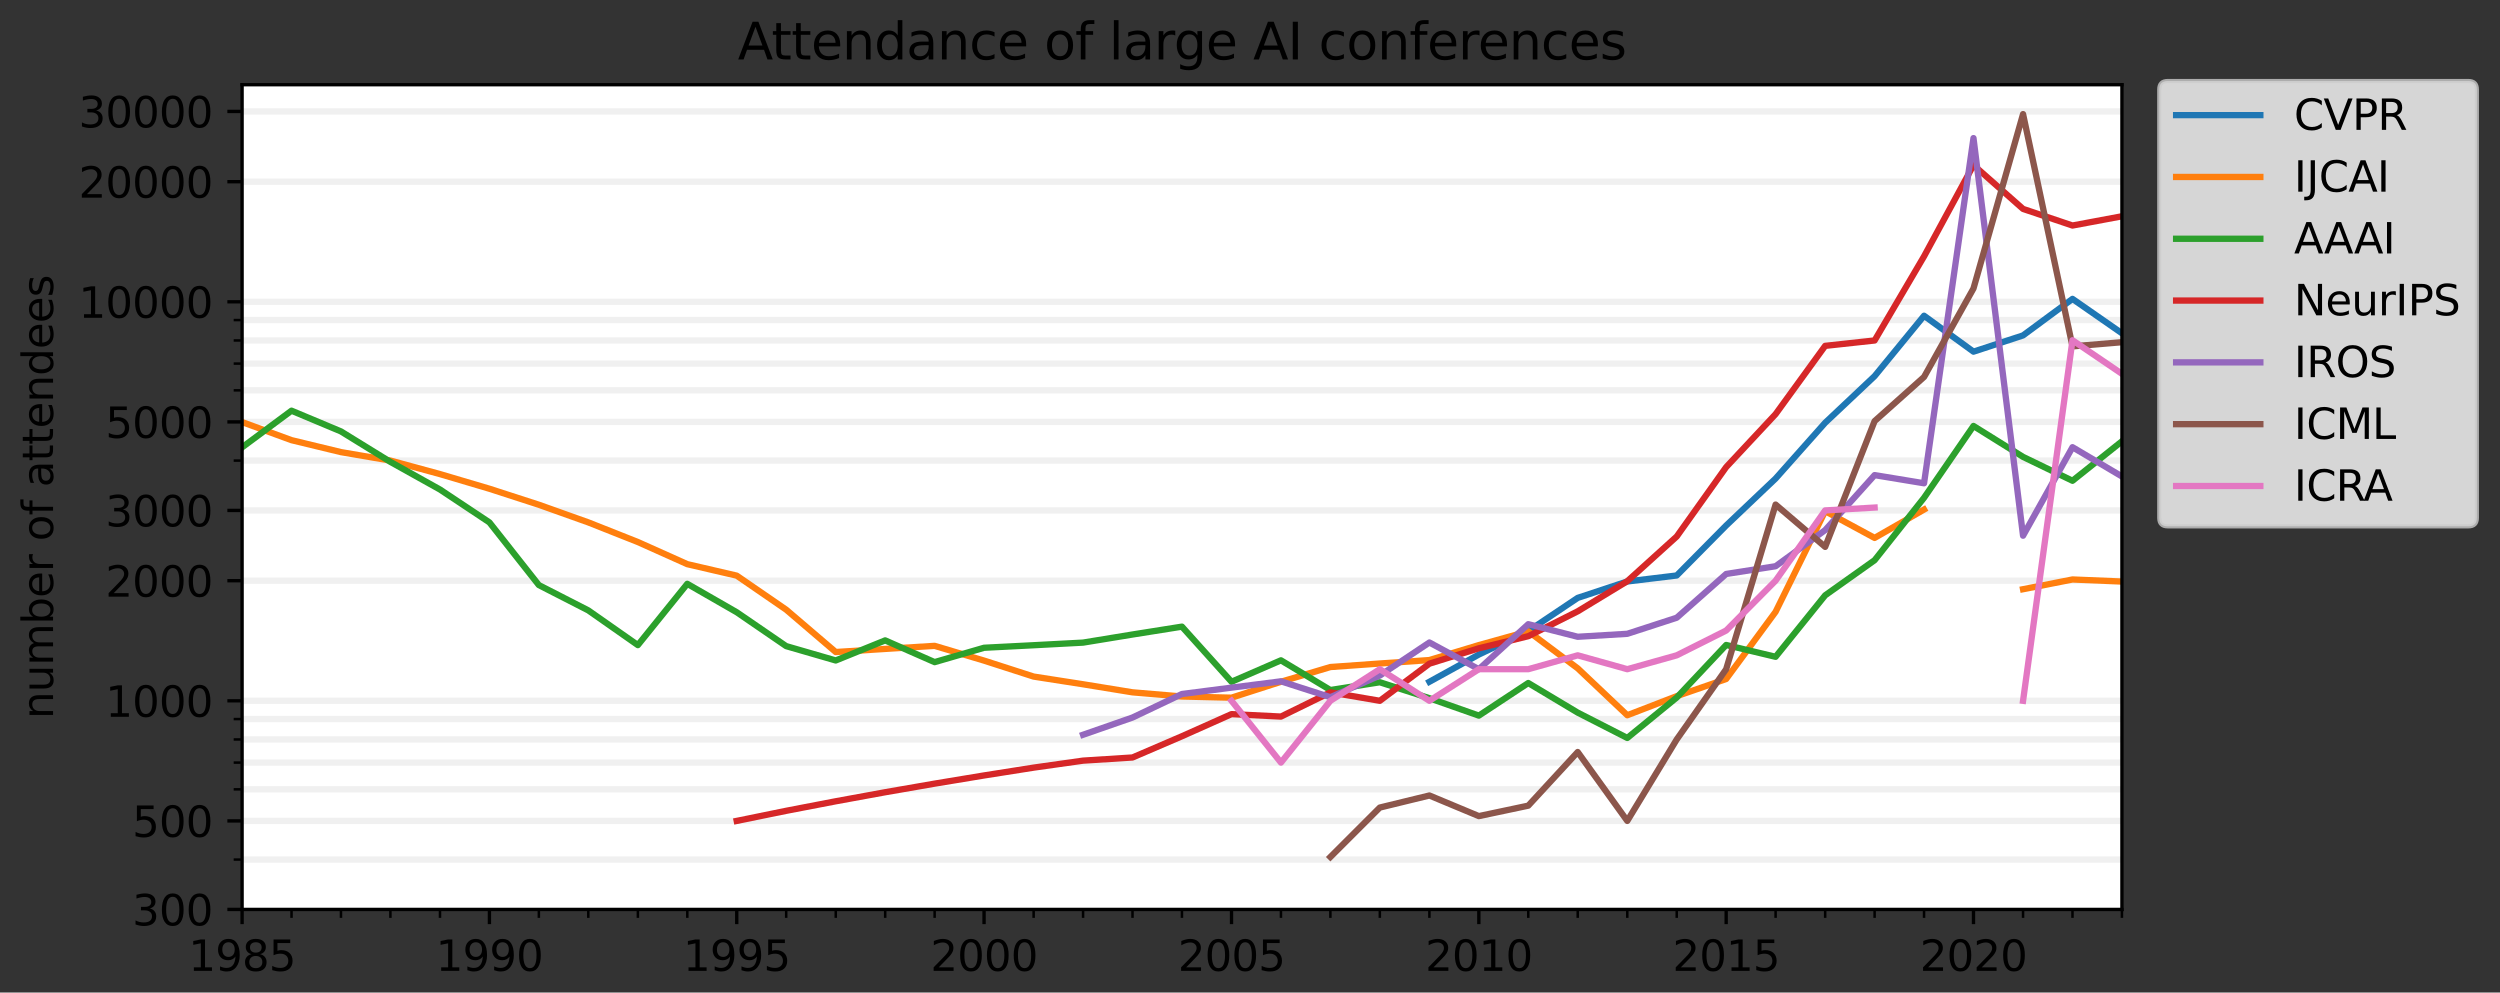 <?xml version="1.0" encoding="UTF-8" standalone="no"?>
<svg
   width="593.671pt"
   height="235.699pt"
   viewBox="0 0 593.671 235.699"
   version="1.1"
   id="svg938"
   sodipodi:docname="AI-conference-attendance.svg"
   inkscape:version="1.1.2 (0a00cf5339, 2022-02-04)"
   xmlns:inkscape="http://www.inkscape.org/namespaces/inkscape"
   xmlns:sodipodi="http://sodipodi.sourceforge.net/DTD/sodipodi-0.dtd"
   xmlns:xlink="http://www.w3.org/1999/xlink"
   xmlns="http://www.w3.org/2000/svg"
   xmlns:svg="http://www.w3.org/2000/svg"
   xmlns:rdf="http://www.w3.org/1999/02/22-rdf-syntax-ns#"
   xmlns:cc="http://creativecommons.org/ns#"
   xmlns:dc="http://purl.org/dc/elements/1.1/">
  <rect x="0" y="0" width="593.671" height="235.699" fill="#333333" stroke="none"/>
  <sodipodi:namedview
     id="namedview940"
     pagecolor="#ffffff"
     bordercolor="#666666"
     borderopacity="1.0"
     inkscape:pageshadow="2"
     inkscape:pageopacity="0.0"
     inkscape:pagecheckerboard="0"
     inkscape:document-units="pt"
     showgrid="false"
     fit-margin-top="5"
     fit-margin-left="5"
     fit-margin-right="5"
     fit-margin-bottom="5"
     inkscape:zoom="1.6276042"
     inkscape:cx="364.9536"
     inkscape:cy="172.6464"
     inkscape:window-width="2554"
     inkscape:window-height="1365"
     inkscape:window-x="1920"
     inkscape:window-y="32"
     inkscape:window-maximized="1"
     inkscape:current-layer="svg938" />
  <defs
     id="defs6">
    <style
       type="text/css"
       id="style4">*{stroke-linejoin: round; stroke-linecap: butt}</style>
  </defs>
  <g
     id="axes_1"
     transform="translate(-14.509,-14.442)">
    <g
       id="patch_2">
      <path
         d="M 72,230.4 H 518.4 V 34.56 H 72 Z"
         style="fill:#ffffff"
         id="path11" />
    </g>
    <g
       id="matplotlib.axis_1">
      <g
         id="xtick_1">
        <g
           id="line2d_1">
          <defs
             id="defs15">
            <path
               id="me2198b85cd"
               d="M 0,0 V 3.5"
               style="stroke:#000000;stroke-width:0.8" />
          </defs>
          <g
             id="g19">
            <use
               xlink:href="#me2198b85cd"
               x="72"
               y="230.4"
               style="stroke:#000000;stroke-width:0.8"
               id="use17"
               width="100%"
               height="100%" />
          </g>
        </g>
        <g
           id="text_1">
          <!-- 1985 -->
          <g
             transform="matrix(0.1,0,0,-0.1,59.275,244.998)"
             id="g36">
            <defs
               id="defs26">
              <path
                 id="DejaVuSans-31"
                 d="M 794,531 H 1825 V 4091 L 703,3866 v 575 l 1116,225 h 631 V 531 H 3481 V 0 H 794 Z"
                 transform="scale(0.016)" />
              <path
                 id="DejaVuSans-39"
                 d="m 703,97 v 575 q 238,-113 481,-172 244,-59 479,-59 625,0 954,420 330,420 377,1277 -181,-269 -460,-413 -278,-144 -615,-144 -700,0 -1108,423 -408,424 -408,1159 0,718 425,1152 425,435 1131,435 810,0 1236,-621 427,-620 427,-1801 Q 3622,1225 3098,567 2575,-91 1691,-91 1453,-91 1209,-44 966,3 703,97 Z m 1256,1978 q 425,0 673,290 249,291 249,798 0,503 -249,795 -248,292 -673,292 -425,0 -673,-292 -248,-292 -248,-795 0,-507 248,-798 248,-290 673,-290 z"
                 transform="scale(0.016)" />
              <path
                 id="DejaVuSans-38"
                 d="m 2034,2216 q -450,0 -708,-241 -257,-241 -257,-662 0,-422 257,-663 258,-241 708,-241 450,0 709,242 260,243 260,662 0,421 -258,662 -257,241 -711,241 z m -631,268 q -406,100 -633,378 -226,279 -226,679 0,559 398,884 399,325 1092,325 697,0 1094,-325 397,-325 397,-884 0,-400 -227,-679 -226,-278 -629,-378 456,-106 710,-416 255,-309 255,-755 Q 3634,634 3220,271 2806,-91 2034,-91 1263,-91 848,271 434,634 434,1313 q 0,446 256,755 257,310 713,416 z m -231,997 q 0,-362 226,-565 227,-203 636,-203 407,0 636,203 230,203 230,565 0,363 -230,566 -229,203 -636,203 -409,0 -636,-203 -226,-203 -226,-566 z"
                 transform="scale(0.016)" />
              <path
                 id="DejaVuSans-35"
                 d="M 691,4666 H 3169 V 4134 H 1269 V 2991 q 137,47 274,70 138,23 276,23 781,0 1237,-428 457,-428 457,-1159 Q 3513,744 3044,326 2575,-91 1722,-91 1428,-91 1123,-41 819,9 494,109 v 635 q 281,-153 581,-228 300,-75 634,-75 541,0 856,284 316,284 316,772 0,487 -316,771 -315,285 -856,285 -253,0 -505,-56 -251,-56 -513,-175 z"
                 transform="scale(0.016)" />
            </defs>
            <use
               xlink:href="#DejaVuSans-31"
               id="use28"
               x="0"
               y="0"
               width="100%"
               height="100%" />
            <use
               xlink:href="#DejaVuSans-39"
               x="63.623"
               id="use30"
               y="0"
               width="100%"
               height="100%" />
            <use
               xlink:href="#DejaVuSans-38"
               x="127.246"
               id="use32"
               y="0"
               width="100%"
               height="100%" />
            <use
               xlink:href="#DejaVuSans-35"
               x="190.869"
               id="use34"
               y="0"
               width="100%"
               height="100%" />
          </g>
        </g>
      </g>
      <g
         id="xtick_2">
        <g
           id="line2d_2">
          <g
             id="g42">
            <use
               xlink:href="#me2198b85cd"
               x="130.731"
               y="230.4"
               style="stroke:#000000;stroke-width:0.8"
               id="use40"
               width="100%"
               height="100%" />
          </g>
        </g>
        <g
           id="text_2">
          <!-- 1990 -->
          <g
             transform="matrix(0.1,0,0,-0.1,118.006,244.998)"
             id="g56">
            <defs
               id="defs46">
              <path
                 id="DejaVuSans-30"
                 d="m 2034,4250 q -487,0 -733,-480 -245,-479 -245,-1442 0,-959 245,-1439 246,-480 733,-480 491,0 736,480 246,480 246,1439 0,963 -246,1442 -245,480 -736,480 z m 0,500 q 785,0 1199,-621 414,-620 414,-1801 0,-1178 -414,-1799 -414,-620 -1199,-620 -784,0 -1198,620 -414,621 -414,1799 0,1181 414,1801 414,621 1198,621 z"
                 transform="scale(0.016)" />
            </defs>
            <use
               xlink:href="#DejaVuSans-31"
               id="use48"
               x="0"
               y="0"
               width="100%"
               height="100%" />
            <use
               xlink:href="#DejaVuSans-39"
               x="63.623"
               id="use50"
               y="0"
               width="100%"
               height="100%" />
            <use
               xlink:href="#DejaVuSans-39"
               x="127.246"
               id="use52"
               y="0"
               width="100%"
               height="100%" />
            <use
               xlink:href="#DejaVuSans-30"
               x="190.869"
               id="use54"
               y="0"
               width="100%"
               height="100%" />
          </g>
        </g>
      </g>
      <g
         id="xtick_3">
        <g
           id="line2d_3">
          <g
             id="g62">
            <use
               xlink:href="#me2198b85cd"
               x="189.462"
               y="230.4"
               style="stroke:#000000;stroke-width:0.8"
               id="use60"
               width="100%"
               height="100%" />
          </g>
        </g>
        <g
           id="text_3">
          <!-- 1995 -->
          <g
             transform="matrix(0.1,0,0,-0.1,176.737,244.998)"
             id="g73">
            <use
               xlink:href="#DejaVuSans-31"
               id="use65"
               x="0"
               y="0"
               width="100%"
               height="100%" />
            <use
               xlink:href="#DejaVuSans-39"
               x="63.623"
               id="use67"
               y="0"
               width="100%"
               height="100%" />
            <use
               xlink:href="#DejaVuSans-39"
               x="127.246"
               id="use69"
               y="0"
               width="100%"
               height="100%" />
            <use
               xlink:href="#DejaVuSans-35"
               x="190.869"
               id="use71"
               y="0"
               width="100%"
               height="100%" />
          </g>
        </g>
      </g>
      <g
         id="xtick_4">
        <g
           id="line2d_4">
          <g
             id="g79">
            <use
               xlink:href="#me2198b85cd"
               x="248.193"
               y="230.4"
               style="stroke:#000000;stroke-width:0.8"
               id="use77"
               width="100%"
               height="100%" />
          </g>
        </g>
        <g
           id="text_4">
          <!-- 2000 -->
          <g
             transform="matrix(0.1,0,0,-0.1,235.468,244.998)"
             id="g93">
            <defs
               id="defs83">
              <path
                 id="DejaVuSans-32"
                 d="M 1228,531 H 3431 V 0 H 469 v 531 q 359,372 979,998 621,627 780,809 303,340 423,576 121,236 121,464 0,372 -261,606 -261,235 -680,235 -297,0 -627,-103 -329,-103 -704,-313 v 638 q 381,153 712,231 332,78 607,78 725,0 1156,-363 431,-362 431,-968 0,-288 -108,-546 -107,-257 -392,-607 -78,-91 -497,-524 Q 1991,1309 1228,531 Z"
                 transform="scale(0.016)" />
            </defs>
            <use
               xlink:href="#DejaVuSans-32"
               id="use85"
               x="0"
               y="0"
               width="100%"
               height="100%" />
            <use
               xlink:href="#DejaVuSans-30"
               x="63.623"
               id="use87"
               y="0"
               width="100%"
               height="100%" />
            <use
               xlink:href="#DejaVuSans-30"
               x="127.246"
               id="use89"
               y="0"
               width="100%"
               height="100%" />
            <use
               xlink:href="#DejaVuSans-30"
               x="190.869"
               id="use91"
               y="0"
               width="100%"
               height="100%" />
          </g>
        </g>
      </g>
      <g
         id="xtick_5">
        <g
           id="line2d_5">
          <g
             id="g99">
            <use
               xlink:href="#me2198b85cd"
               x="306.956"
               y="230.4"
               style="stroke:#000000;stroke-width:0.8"
               id="use97"
               width="100%"
               height="100%" />
          </g>
        </g>
        <g
           id="text_5">
          <!-- 2005 -->
          <g
             transform="matrix(0.1,0,0,-0.1,294.231,244.998)"
             id="g110">
            <use
               xlink:href="#DejaVuSans-32"
               id="use102"
               x="0"
               y="0"
               width="100%"
               height="100%" />
            <use
               xlink:href="#DejaVuSans-30"
               x="63.623"
               id="use104"
               y="0"
               width="100%"
               height="100%" />
            <use
               xlink:href="#DejaVuSans-30"
               x="127.246"
               id="use106"
               y="0"
               width="100%"
               height="100%" />
            <use
               xlink:href="#DejaVuSans-35"
               x="190.869"
               id="use108"
               y="0"
               width="100%"
               height="100%" />
          </g>
        </g>
      </g>
      <g
         id="xtick_6">
        <g
           id="line2d_6">
          <g
             id="g116">
            <use
               xlink:href="#me2198b85cd"
               x="365.687"
               y="230.4"
               style="stroke:#000000;stroke-width:0.8"
               id="use114"
               width="100%"
               height="100%" />
          </g>
        </g>
        <g
           id="text_6">
          <!-- 2010 -->
          <g
             transform="matrix(0.1,0,0,-0.1,352.962,244.998)"
             id="g127">
            <use
               xlink:href="#DejaVuSans-32"
               id="use119"
               x="0"
               y="0"
               width="100%"
               height="100%" />
            <use
               xlink:href="#DejaVuSans-30"
               x="63.623"
               id="use121"
               y="0"
               width="100%"
               height="100%" />
            <use
               xlink:href="#DejaVuSans-31"
               x="127.246"
               id="use123"
               y="0"
               width="100%"
               height="100%" />
            <use
               xlink:href="#DejaVuSans-30"
               x="190.869"
               id="use125"
               y="0"
               width="100%"
               height="100%" />
          </g>
        </g>
      </g>
      <g
         id="xtick_7">
        <g
           id="line2d_7">
          <g
             id="g133">
            <use
               xlink:href="#me2198b85cd"
               x="424.418"
               y="230.4"
               style="stroke:#000000;stroke-width:0.8"
               id="use131"
               width="100%"
               height="100%" />
          </g>
        </g>
        <g
           id="text_7">
          <!-- 2015 -->
          <g
             transform="matrix(0.1,0,0,-0.1,411.693,244.998)"
             id="g144">
            <use
               xlink:href="#DejaVuSans-32"
               id="use136"
               x="0"
               y="0"
               width="100%"
               height="100%" />
            <use
               xlink:href="#DejaVuSans-30"
               x="63.623"
               id="use138"
               y="0"
               width="100%"
               height="100%" />
            <use
               xlink:href="#DejaVuSans-31"
               x="127.246"
               id="use140"
               y="0"
               width="100%"
               height="100%" />
            <use
               xlink:href="#DejaVuSans-35"
               x="190.869"
               id="use142"
               y="0"
               width="100%"
               height="100%" />
          </g>
        </g>
      </g>
      <g
         id="xtick_8">
        <g
           id="line2d_8">
          <g
             id="g150">
            <use
               xlink:href="#me2198b85cd"
               x="483.149"
               y="230.4"
               style="stroke:#000000;stroke-width:0.8"
               id="use148"
               width="100%"
               height="100%" />
          </g>
        </g>
        <g
           id="text_8">
          <!-- 2020 -->
          <g
             transform="matrix(0.1,0,0,-0.1,470.424,244.998)"
             id="g161">
            <use
               xlink:href="#DejaVuSans-32"
               id="use153"
               x="0"
               y="0"
               width="100%"
               height="100%" />
            <use
               xlink:href="#DejaVuSans-30"
               x="63.623"
               id="use155"
               y="0"
               width="100%"
               height="100%" />
            <use
               xlink:href="#DejaVuSans-32"
               x="127.246"
               id="use157"
               y="0"
               width="100%"
               height="100%" />
            <use
               xlink:href="#DejaVuSans-30"
               x="190.869"
               id="use159"
               y="0"
               width="100%"
               height="100%" />
          </g>
        </g>
      </g>
      <g
         id="xtick_9">
        <g
           id="line2d_9">
          <defs
             id="defs166">
            <path
               id="m0ec00266f4"
               d="M 0,0 V 2"
               style="stroke:#000000;stroke-width:0.6" />
          </defs>
          <g
             id="g170">
            <use
               xlink:href="#m0ec00266f4"
               x="83.74"
               y="230.4"
               style="stroke:#000000;stroke-width:0.6"
               id="use168"
               width="100%"
               height="100%" />
          </g>
        </g>
      </g>
      <g
         id="xtick_10">
        <g
           id="line2d_10">
          <g
             id="g176">
            <use
               xlink:href="#m0ec00266f4"
               x="95.48"
               y="230.4"
               style="stroke:#000000;stroke-width:0.6"
               id="use174"
               width="100%"
               height="100%" />
          </g>
        </g>
      </g>
      <g
         id="xtick_11">
        <g
           id="line2d_11">
          <g
             id="g182">
            <use
               xlink:href="#m0ec00266f4"
               x="107.219"
               y="230.4"
               style="stroke:#000000;stroke-width:0.6"
               id="use180"
               width="100%"
               height="100%" />
          </g>
        </g>
      </g>
      <g
         id="xtick_12">
        <g
           id="line2d_12">
          <g
             id="g188">
            <use
               xlink:href="#m0ec00266f4"
               x="118.991"
               y="230.4"
               style="stroke:#000000;stroke-width:0.6"
               id="use186"
               width="100%"
               height="100%" />
          </g>
        </g>
      </g>
      <g
         id="xtick_13">
        <g
           id="line2d_13">
          <g
             id="g194">
            <use
               xlink:href="#m0ec00266f4"
               x="142.471"
               y="230.4"
               style="stroke:#000000;stroke-width:0.6"
               id="use192"
               width="100%"
               height="100%" />
          </g>
        </g>
      </g>
      <g
         id="xtick_14">
        <g
           id="line2d_14">
          <g
             id="g200">
            <use
               xlink:href="#m0ec00266f4"
               x="154.21"
               y="230.4"
               style="stroke:#000000;stroke-width:0.6"
               id="use198"
               width="100%"
               height="100%" />
          </g>
        </g>
      </g>
      <g
         id="xtick_15">
        <g
           id="line2d_15">
          <g
             id="g206">
            <use
               xlink:href="#m0ec00266f4"
               x="165.982"
               y="230.4"
               style="stroke:#000000;stroke-width:0.6"
               id="use204"
               width="100%"
               height="100%" />
          </g>
        </g>
      </g>
      <g
         id="xtick_16">
        <g
           id="line2d_16">
          <g
             id="g212">
            <use
               xlink:href="#m0ec00266f4"
               x="177.722"
               y="230.4"
               style="stroke:#000000;stroke-width:0.6"
               id="use210"
               width="100%"
               height="100%" />
          </g>
        </g>
      </g>
      <g
         id="xtick_17">
        <g
           id="line2d_17">
          <g
             id="g218">
            <use
               xlink:href="#m0ec00266f4"
               x="201.202"
               y="230.4"
               style="stroke:#000000;stroke-width:0.6"
               id="use216"
               width="100%"
               height="100%" />
          </g>
        </g>
      </g>
      <g
         id="xtick_18">
        <g
           id="line2d_18">
          <g
             id="g224">
            <use
               xlink:href="#m0ec00266f4"
               x="212.974"
               y="230.4"
               style="stroke:#000000;stroke-width:0.6"
               id="use222"
               width="100%"
               height="100%" />
          </g>
        </g>
      </g>
      <g
         id="xtick_19">
        <g
           id="line2d_19">
          <g
             id="g230">
            <use
               xlink:href="#m0ec00266f4"
               x="224.713"
               y="230.4"
               style="stroke:#000000;stroke-width:0.6"
               id="use228"
               width="100%"
               height="100%" />
          </g>
        </g>
      </g>
      <g
         id="xtick_20">
        <g
           id="line2d_20">
          <g
             id="g236">
            <use
               xlink:href="#m0ec00266f4"
               x="236.453"
               y="230.4"
               style="stroke:#000000;stroke-width:0.6"
               id="use234"
               width="100%"
               height="100%" />
          </g>
        </g>
      </g>
      <g
         id="xtick_21">
        <g
           id="line2d_21">
          <g
             id="g242">
            <use
               xlink:href="#m0ec00266f4"
               x="259.965"
               y="230.4"
               style="stroke:#000000;stroke-width:0.6"
               id="use240"
               width="100%"
               height="100%" />
          </g>
        </g>
      </g>
      <g
         id="xtick_22">
        <g
           id="line2d_22">
          <g
             id="g248">
            <use
               xlink:href="#m0ec00266f4"
               x="271.704"
               y="230.4"
               style="stroke:#000000;stroke-width:0.6"
               id="use246"
               width="100%"
               height="100%" />
          </g>
        </g>
      </g>
      <g
         id="xtick_23">
        <g
           id="line2d_23">
          <g
             id="g254">
            <use
               xlink:href="#m0ec00266f4"
               x="283.444"
               y="230.4"
               style="stroke:#000000;stroke-width:0.6"
               id="use252"
               width="100%"
               height="100%" />
          </g>
        </g>
      </g>
      <g
         id="xtick_24">
        <g
           id="line2d_24">
          <g
             id="g260">
            <use
               xlink:href="#m0ec00266f4"
               x="295.184"
               y="230.4"
               style="stroke:#000000;stroke-width:0.6"
               id="use258"
               width="100%"
               height="100%" />
          </g>
        </g>
      </g>
      <g
         id="xtick_25">
        <g
           id="line2d_25">
          <g
             id="g266">
            <use
               xlink:href="#m0ec00266f4"
               x="318.696"
               y="230.4"
               style="stroke:#000000;stroke-width:0.6"
               id="use264"
               width="100%"
               height="100%" />
          </g>
        </g>
      </g>
      <g
         id="xtick_26">
        <g
           id="line2d_26">
          <g
             id="g272">
            <use
               xlink:href="#m0ec00266f4"
               x="330.435"
               y="230.4"
               style="stroke:#000000;stroke-width:0.6"
               id="use270"
               width="100%"
               height="100%" />
          </g>
        </g>
      </g>
      <g
         id="xtick_27">
        <g
           id="line2d_27">
          <g
             id="g278">
            <use
               xlink:href="#m0ec00266f4"
               x="342.175"
               y="230.4"
               style="stroke:#000000;stroke-width:0.6"
               id="use276"
               width="100%"
               height="100%" />
          </g>
        </g>
      </g>
      <g
         id="xtick_28">
        <g
           id="line2d_28">
          <g
             id="g284">
            <use
               xlink:href="#m0ec00266f4"
               x="353.947"
               y="230.4"
               style="stroke:#000000;stroke-width:0.6"
               id="use282"
               width="100%"
               height="100%" />
          </g>
        </g>
      </g>
      <g
         id="xtick_29">
        <g
           id="line2d_29">
          <g
             id="g290">
            <use
               xlink:href="#m0ec00266f4"
               x="377.427"
               y="230.4"
               style="stroke:#000000;stroke-width:0.6"
               id="use288"
               width="100%"
               height="100%" />
          </g>
        </g>
      </g>
      <g
         id="xtick_30">
        <g
           id="line2d_30">
          <g
             id="g296">
            <use
               xlink:href="#m0ec00266f4"
               x="389.166"
               y="230.4"
               style="stroke:#000000;stroke-width:0.6"
               id="use294"
               width="100%"
               height="100%" />
          </g>
        </g>
      </g>
      <g
         id="xtick_31">
        <g
           id="line2d_31">
          <g
             id="g302">
            <use
               xlink:href="#m0ec00266f4"
               x="400.938"
               y="230.4"
               style="stroke:#000000;stroke-width:0.6"
               id="use300"
               width="100%"
               height="100%" />
          </g>
        </g>
      </g>
      <g
         id="xtick_32">
        <g
           id="line2d_32">
          <g
             id="g308">
            <use
               xlink:href="#m0ec00266f4"
               x="412.678"
               y="230.4"
               style="stroke:#000000;stroke-width:0.6"
               id="use306"
               width="100%"
               height="100%" />
          </g>
        </g>
      </g>
      <g
         id="xtick_33">
        <g
           id="line2d_33">
          <g
             id="g314">
            <use
               xlink:href="#m0ec00266f4"
               x="436.157"
               y="230.4"
               style="stroke:#000000;stroke-width:0.6"
               id="use312"
               width="100%"
               height="100%" />
          </g>
        </g>
      </g>
      <g
         id="xtick_34">
        <g
           id="line2d_34">
          <g
             id="g320">
            <use
               xlink:href="#m0ec00266f4"
               x="447.929"
               y="230.4"
               style="stroke:#000000;stroke-width:0.6"
               id="use318"
               width="100%"
               height="100%" />
          </g>
        </g>
      </g>
      <g
         id="xtick_35">
        <g
           id="line2d_35">
          <g
             id="g326">
            <use
               xlink:href="#m0ec00266f4"
               x="459.669"
               y="230.4"
               style="stroke:#000000;stroke-width:0.6"
               id="use324"
               width="100%"
               height="100%" />
          </g>
        </g>
      </g>
      <g
         id="xtick_36">
        <g
           id="line2d_36">
          <g
             id="g332">
            <use
               xlink:href="#m0ec00266f4"
               x="471.409"
               y="230.4"
               style="stroke:#000000;stroke-width:0.6"
               id="use330"
               width="100%"
               height="100%" />
          </g>
        </g>
      </g>
      <g
         id="xtick_37">
        <g
           id="line2d_37">
          <g
             id="g338">
            <use
               xlink:href="#m0ec00266f4"
               x="494.921"
               y="230.4"
               style="stroke:#000000;stroke-width:0.6"
               id="use336"
               width="100%"
               height="100%" />
          </g>
        </g>
      </g>
      <g
         id="xtick_38">
        <g
           id="line2d_38">
          <g
             id="g344">
            <use
               xlink:href="#m0ec00266f4"
               x="506.66"
               y="230.4"
               style="stroke:#000000;stroke-width:0.6"
               id="use342"
               width="100%"
               height="100%" />
          </g>
        </g>
      </g>
      <g
         id="xtick_39">
        <g
           id="line2d_39">
          <g
             id="g350">
            <use
               xlink:href="#m0ec00266f4"
               x="518.4"
               y="230.4"
               style="stroke:#000000;stroke-width:0.6"
               id="use348"
               width="100%"
               height="100%" />
          </g>
        </g>
      </g>
    </g>
    <g
       id="matplotlib.axis_2">
      <g
         id="ytick_1">
        <g
           id="line2d_40">
          <defs
             id="defs356">
            <path
               id="m89d7e7d87c"
               d="M 0,0 H -3.5"
               style="stroke:#000000;stroke-width:0.8" />
          </defs>
          <g
             id="g360">
            <use
               xlink:href="#m89d7e7d87c"
               x="72"
               y="230.4"
               style="stroke:#000000;stroke-width:0.8"
               id="use358"
               width="100%"
               height="100%" />
          </g>
        </g>
        <g
           id="text_9">
          <!-- 300 -->
          <g
             transform="matrix(0.1,0,0,-0.1,45.913,234.199)"
             id="g372">
            <defs
               id="defs364">
              <path
                 id="DejaVuSans-33"
                 d="m 2597,2516 q 453,-97 707,-404 255,-306 255,-756 0,-690 -475,-1069 -475,-378 -1350,-378 -293,0 -604,58 -311,58 -642,174 v 609 q 262,-153 574,-231 313,-78 654,-78 593,0 904,234 311,234 311,681 0,413 -289,645 -289,233 -804,233 h -544 v 519 h 569 q 465,0 712,186 247,186 247,536 0,359 -255,551 -254,193 -729,193 -260,0 -557,-57 -297,-56 -653,-174 v 562 q 360,100 674,150 314,50 592,50 719,0 1137,-327 419,-326 419,-882 0,-388 -222,-655 -222,-267 -631,-370 z"
                 transform="scale(0.016)" />
            </defs>
            <use
               xlink:href="#DejaVuSans-33"
               id="use366"
               x="0"
               y="0"
               width="100%"
               height="100%" />
            <use
               xlink:href="#DejaVuSans-30"
               x="63.623"
               id="use368"
               y="0"
               width="100%"
               height="100%" />
            <use
               xlink:href="#DejaVuSans-30"
               x="127.246"
               id="use370"
               y="0"
               width="100%"
               height="100%" />
          </g>
        </g>
      </g>
      <g
         id="ytick_2">
        <g
           id="line2d_41">
          <g
             id="g378">
            <use
               xlink:href="#m89d7e7d87c"
               x="72"
               y="209.38"
               style="stroke:#000000;stroke-width:0.8"
               id="use376"
               width="100%"
               height="100%" />
          </g>
        </g>
        <g
           id="text_10">
          <!-- 500 -->
          <g
             transform="matrix(0.1,0,0,-0.1,45.913,213.179)"
             id="g387">
            <use
               xlink:href="#DejaVuSans-35"
               id="use381"
               x="0"
               y="0"
               width="100%"
               height="100%" />
            <use
               xlink:href="#DejaVuSans-30"
               x="63.623"
               id="use383"
               y="0"
               width="100%"
               height="100%" />
            <use
               xlink:href="#DejaVuSans-30"
               x="127.246"
               id="use385"
               y="0"
               width="100%"
               height="100%" />
          </g>
        </g>
      </g>
      <g
         id="ytick_3">
        <g
           id="line2d_42">
          <g
             id="g393">
            <use
               xlink:href="#m89d7e7d87c"
               x="72"
               y="180.858"
               style="stroke:#000000;stroke-width:0.8"
               id="use391"
               width="100%"
               height="100%" />
          </g>
        </g>
        <g
           id="text_11">
          <!-- 1000 -->
          <g
             transform="matrix(0.1,0,0,-0.1,39.55,184.657)"
             id="g404">
            <use
               xlink:href="#DejaVuSans-31"
               id="use396"
               x="0"
               y="0"
               width="100%"
               height="100%" />
            <use
               xlink:href="#DejaVuSans-30"
               x="63.623"
               id="use398"
               y="0"
               width="100%"
               height="100%" />
            <use
               xlink:href="#DejaVuSans-30"
               x="127.246"
               id="use400"
               y="0"
               width="100%"
               height="100%" />
            <use
               xlink:href="#DejaVuSans-30"
               x="190.869"
               id="use402"
               y="0"
               width="100%"
               height="100%" />
          </g>
        </g>
      </g>
      <g
         id="ytick_4">
        <g
           id="line2d_43">
          <g
             id="g410">
            <use
               xlink:href="#m89d7e7d87c"
               x="72"
               y="152.336"
               style="stroke:#000000;stroke-width:0.8"
               id="use408"
               width="100%"
               height="100%" />
          </g>
        </g>
        <g
           id="text_12">
          <!-- 2000 -->
          <g
             transform="matrix(0.1,0,0,-0.1,39.55,156.135)"
             id="g421">
            <use
               xlink:href="#DejaVuSans-32"
               id="use413"
               x="0"
               y="0"
               width="100%"
               height="100%" />
            <use
               xlink:href="#DejaVuSans-30"
               x="63.623"
               id="use415"
               y="0"
               width="100%"
               height="100%" />
            <use
               xlink:href="#DejaVuSans-30"
               x="127.246"
               id="use417"
               y="0"
               width="100%"
               height="100%" />
            <use
               xlink:href="#DejaVuSans-30"
               x="190.869"
               id="use419"
               y="0"
               width="100%"
               height="100%" />
          </g>
        </g>
      </g>
      <g
         id="ytick_5">
        <g
           id="line2d_44">
          <g
             id="g427">
            <use
               xlink:href="#m89d7e7d87c"
               x="72"
               y="135.652"
               style="stroke:#000000;stroke-width:0.8"
               id="use425"
               width="100%"
               height="100%" />
          </g>
        </g>
        <g
           id="text_13">
          <!-- 3000 -->
          <g
             transform="matrix(0.1,0,0,-0.1,39.55,139.451)"
             id="g438">
            <use
               xlink:href="#DejaVuSans-33"
               id="use430"
               x="0"
               y="0"
               width="100%"
               height="100%" />
            <use
               xlink:href="#DejaVuSans-30"
               x="63.623"
               id="use432"
               y="0"
               width="100%"
               height="100%" />
            <use
               xlink:href="#DejaVuSans-30"
               x="127.246"
               id="use434"
               y="0"
               width="100%"
               height="100%" />
            <use
               xlink:href="#DejaVuSans-30"
               x="190.869"
               id="use436"
               y="0"
               width="100%"
               height="100%" />
          </g>
        </g>
      </g>
      <g
         id="ytick_6">
        <g
           id="line2d_45">
          <g
             id="g444">
            <use
               xlink:href="#m89d7e7d87c"
               x="72"
               y="114.632"
               style="stroke:#000000;stroke-width:0.8"
               id="use442"
               width="100%"
               height="100%" />
          </g>
        </g>
        <g
           id="text_14">
          <!-- 5000 -->
          <g
             transform="matrix(0.1,0,0,-0.1,39.55,118.431)"
             id="g455">
            <use
               xlink:href="#DejaVuSans-35"
               id="use447"
               x="0"
               y="0"
               width="100%"
               height="100%" />
            <use
               xlink:href="#DejaVuSans-30"
               x="63.623"
               id="use449"
               y="0"
               width="100%"
               height="100%" />
            <use
               xlink:href="#DejaVuSans-30"
               x="127.246"
               id="use451"
               y="0"
               width="100%"
               height="100%" />
            <use
               xlink:href="#DejaVuSans-30"
               x="190.869"
               id="use453"
               y="0"
               width="100%"
               height="100%" />
          </g>
        </g>
      </g>
      <g
         id="ytick_7">
        <g
           id="line2d_46">
          <g
             id="g461">
            <use
               xlink:href="#m89d7e7d87c"
               x="72"
               y="86.11"
               style="stroke:#000000;stroke-width:0.8"
               id="use459"
               width="100%"
               height="100%" />
          </g>
        </g>
        <g
           id="text_15">
          <!-- 10000 -->
          <g
             transform="matrix(0.1,0,0,-0.1,33.188,89.909)"
             id="g474">
            <use
               xlink:href="#DejaVuSans-31"
               id="use464"
               x="0"
               y="0"
               width="100%"
               height="100%" />
            <use
               xlink:href="#DejaVuSans-30"
               x="63.623"
               id="use466"
               y="0"
               width="100%"
               height="100%" />
            <use
               xlink:href="#DejaVuSans-30"
               x="127.246"
               id="use468"
               y="0"
               width="100%"
               height="100%" />
            <use
               xlink:href="#DejaVuSans-30"
               x="190.869"
               id="use470"
               y="0"
               width="100%"
               height="100%" />
            <use
               xlink:href="#DejaVuSans-30"
               x="254.492"
               id="use472"
               y="0"
               width="100%"
               height="100%" />
          </g>
        </g>
      </g>
      <g
         id="ytick_8">
        <g
           id="line2d_47">
          <g
             id="g480">
            <use
               xlink:href="#m89d7e7d87c"
               x="72"
               y="57.587"
               style="stroke:#000000;stroke-width:0.8"
               id="use478"
               width="100%"
               height="100%" />
          </g>
        </g>
        <g
           id="text_16">
          <!-- 20000 -->
          <g
             transform="matrix(0.1,0,0,-0.1,33.188,61.387)"
             id="g493">
            <use
               xlink:href="#DejaVuSans-32"
               id="use483"
               x="0"
               y="0"
               width="100%"
               height="100%" />
            <use
               xlink:href="#DejaVuSans-30"
               x="63.623"
               id="use485"
               y="0"
               width="100%"
               height="100%" />
            <use
               xlink:href="#DejaVuSans-30"
               x="127.246"
               id="use487"
               y="0"
               width="100%"
               height="100%" />
            <use
               xlink:href="#DejaVuSans-30"
               x="190.869"
               id="use489"
               y="0"
               width="100%"
               height="100%" />
            <use
               xlink:href="#DejaVuSans-30"
               x="254.492"
               id="use491"
               y="0"
               width="100%"
               height="100%" />
          </g>
        </g>
      </g>
      <g
         id="ytick_9">
        <g
           id="line2d_48">
          <g
             id="g499">
            <use
               xlink:href="#m89d7e7d87c"
               x="72"
               y="40.903"
               style="stroke:#000000;stroke-width:0.8"
               id="use497"
               width="100%"
               height="100%" />
          </g>
        </g>
        <g
           id="text_17">
          <!-- 30000 -->
          <g
             transform="matrix(0.1,0,0,-0.1,33.188,44.702)"
             id="g512">
            <use
               xlink:href="#DejaVuSans-33"
               id="use502"
               x="0"
               y="0"
               width="100%"
               height="100%" />
            <use
               xlink:href="#DejaVuSans-30"
               x="63.623"
               id="use504"
               y="0"
               width="100%"
               height="100%" />
            <use
               xlink:href="#DejaVuSans-30"
               x="127.246"
               id="use506"
               y="0"
               width="100%"
               height="100%" />
            <use
               xlink:href="#DejaVuSans-30"
               x="190.869"
               id="use508"
               y="0"
               width="100%"
               height="100%" />
            <use
               xlink:href="#DejaVuSans-30"
               x="254.492"
               id="use510"
               y="0"
               width="100%"
               height="100%" />
          </g>
        </g>
      </g>
      <g
         id="ytick_10">
        <g
           id="line2d_49">
          <defs
             id="defs517">
            <path
               id="m59f390a4ba"
               d="M 0,0 H -2"
               style="stroke:#000000;stroke-width:0.6" />
          </defs>
          <g
             id="g521">
            <use
               xlink:href="#m59f390a4ba"
               x="72"
               y="218.562"
               style="stroke:#000000;stroke-width:0.6"
               id="use519"
               width="100%"
               height="100%" />
          </g>
        </g>
      </g>
      <g
         id="ytick_11">
        <g
           id="line2d_50">
          <g
             id="g527">
            <use
               xlink:href="#m59f390a4ba"
               x="72"
               y="201.878"
               style="stroke:#000000;stroke-width:0.6"
               id="use525"
               width="100%"
               height="100%" />
          </g>
        </g>
      </g>
      <g
         id="ytick_12">
        <g
           id="line2d_51">
          <g
             id="g533">
            <use
               xlink:href="#m59f390a4ba"
               x="72"
               y="195.535"
               style="stroke:#000000;stroke-width:0.6"
               id="use531"
               width="100%"
               height="100%" />
          </g>
        </g>
      </g>
      <g
         id="ytick_13">
        <g
           id="line2d_52">
          <g
             id="g539">
            <use
               xlink:href="#m59f390a4ba"
               x="72"
               y="190.04"
               style="stroke:#000000;stroke-width:0.6"
               id="use537"
               width="100%"
               height="100%" />
          </g>
        </g>
      </g>
      <g
         id="ytick_14">
        <g
           id="line2d_53">
          <g
             id="g545">
            <use
               xlink:href="#m59f390a4ba"
               x="72"
               y="185.194"
               style="stroke:#000000;stroke-width:0.6"
               id="use543"
               width="100%"
               height="100%" />
          </g>
        </g>
      </g>
      <g
         id="ytick_15">
        <g
           id="line2d_54">
          <g
             id="g551">
            <use
               xlink:href="#m59f390a4ba"
               x="72"
               y="123.814"
               style="stroke:#000000;stroke-width:0.6"
               id="use549"
               width="100%"
               height="100%" />
          </g>
        </g>
      </g>
      <g
         id="ytick_16">
        <g
           id="line2d_55">
          <g
             id="g557">
            <use
               xlink:href="#m59f390a4ba"
               x="72"
               y="107.129"
               style="stroke:#000000;stroke-width:0.6"
               id="use555"
               width="100%"
               height="100%" />
          </g>
        </g>
      </g>
      <g
         id="ytick_17">
        <g
           id="line2d_56">
          <g
             id="g563">
            <use
               xlink:href="#m59f390a4ba"
               x="72"
               y="100.786"
               style="stroke:#000000;stroke-width:0.6"
               id="use561"
               width="100%"
               height="100%" />
          </g>
        </g>
      </g>
      <g
         id="ytick_18">
        <g
           id="line2d_57">
          <g
             id="g569">
            <use
               xlink:href="#m59f390a4ba"
               x="72"
               y="95.292"
               style="stroke:#000000;stroke-width:0.6"
               id="use567"
               width="100%"
               height="100%" />
          </g>
        </g>
      </g>
      <g
         id="ytick_19">
        <g
           id="line2d_58">
          <g
             id="g575">
            <use
               xlink:href="#m59f390a4ba"
               x="72"
               y="90.445"
               style="stroke:#000000;stroke-width:0.6"
               id="use573"
               width="100%"
               height="100%" />
          </g>
        </g>
      </g>
      <g
         id="text_18">
        <!-- number of attendees -->
        <g
           transform="matrix(0,-0.1,-0.1,0,27.108,185.153)"
           id="g632">
          <defs
             id="defs592">
            <path
               id="DejaVuSans-6e"
               d="M 3513,2113 V 0 h -575 v 2094 q 0,497 -194,743 -194,247 -581,247 -466,0 -735,-297 -269,-296 -269,-809 V 0 H 581 v 3500 h 578 v -544 q 207,316 486,472 280,156 646,156 603,0 912,-373 310,-373 310,-1098 z"
               transform="scale(0.016)" />
            <path
               id="DejaVuSans-75"
               d="m 544,1381 v 2119 h 575 V 1403 q 0,-497 193,-746 194,-248 582,-248 465,0 735,297 271,297 271,810 v 1984 h 575 V 0 H 2900 V 538 Q 2691,219 2414,64 2138,-91 1772,-91 1169,-91 856,284 544,659 544,1381 Z m 1447,2203 z"
               transform="scale(0.016)" />
            <path
               id="DejaVuSans-6d"
               d="m 3328,2828 q 216,388 516,572 300,184 706,184 547,0 844,-383 297,-382 297,-1088 V 0 h -578 v 2094 q 0,503 -179,746 -178,244 -543,244 -447,0 -707,-297 -259,-296 -259,-809 V 0 h -578 v 2094 q 0,506 -178,748 -178,242 -550,242 -441,0 -701,-298 -259,-298 -259,-808 V 0 H 581 v 3500 h 578 v -544 q 197,322 472,475 275,153 653,153 382,0 649,-194 267,-193 395,-562 z"
               transform="scale(0.016)" />
            <path
               id="DejaVuSans-62"
               d="m 3116,1747 q 0,634 -261,995 -261,361 -717,361 -457,0 -718,-361 -261,-361 -261,-995 0,-634 261,-995 261,-361 718,-361 456,0 717,361 261,361 261,995 z M 1159,2969 q 182,312 458,463 277,152 661,152 638,0 1036,-506 399,-506 399,-1331 Q 3713,922 3314,415 2916,-91 2278,-91 1894,-91 1617,61 1341,213 1159,525 V 0 H 581 v 4863 h 578 z"
               transform="scale(0.016)" />
            <path
               id="DejaVuSans-65"
               d="M 3597,1894 V 1613 H 953 q 38,-594 358,-905 320,-311 892,-311 331,0 642,81 311,81 618,244 V 178 Q 3153,47 2828,-22 2503,-91 2169,-91 1331,-91 842,396 353,884 353,1716 q 0,859 464,1363 464,505 1252,505 706,0 1117,-455 411,-454 411,-1235 z m -575,169 q -6,471 -264,752 -258,282 -683,282 -481,0 -770,-272 -289,-272 -333,-766 z"
               transform="scale(0.016)" />
            <path
               id="DejaVuSans-72"
               d="m 2631,2963 q -97,56 -211,82 -114,27 -251,27 -488,0 -749,-317 -261,-317 -261,-911 V 0 H 581 v 3500 h 578 v -544 q 182,319 472,473 291,155 707,155 59,0 131,-8 72,-7 159,-23 z"
               transform="scale(0.016)" />
            <path
               id="DejaVuSans-20"
               transform="scale(0.016)"
               d="" />
            <path
               id="DejaVuSans-6f"
               d="m 1959,3097 q -462,0 -731,-361 -269,-361 -269,-989 0,-628 267,-989 268,-361 733,-361 460,0 728,362 269,363 269,988 0,622 -269,986 -268,364 -728,364 z m 0,487 q 750,0 1178,-488 429,-487 429,-1349 Q 3566,888 3137,398 2709,-91 1959,-91 1206,-91 779,398 353,888 353,1747 q 0,862 426,1349 427,488 1180,488 z"
               transform="scale(0.016)" />
            <path
               id="DejaVuSans-66"
               d="m 2375,4863 v -479 h -550 q -309,0 -430,-125 -120,-125 -120,-450 v -309 h 947 V 3053 H 1275 V 0 H 697 V 3053 H 147 v 447 h 550 v 244 q 0,584 272,851 272,268 862,268 z"
               transform="scale(0.016)" />
            <path
               id="DejaVuSans-61"
               d="m 2194,1759 q -697,0 -966,-159 -269,-159 -269,-544 0,-306 202,-486 202,-179 548,-179 479,0 768,339 289,339 289,901 v 128 z m 1147,238 V 0 H 2766 V 531 Q 2569,213 2275,61 1981,-91 1556,-91 q -537,0 -855,302 -317,302 -317,808 0,590 395,890 396,300 1180,300 h 807 v 57 q 0,397 -261,614 -261,217 -733,217 -300,0 -585,-72 -284,-72 -546,-216 v 532 q 315,122 612,182 297,61 578,61 760,0 1135,-394 375,-393 375,-1193 z"
               transform="scale(0.016)" />
            <path
               id="DejaVuSans-74"
               d="M 1172,4494 V 3500 H 2356 V 3053 H 1172 V 1153 q 0,-428 117,-550 117,-122 477,-122 h 590 V 0 H 1766 Q 1100,0 847,248 594,497 594,1153 V 3053 H 172 v 447 h 422 v 994 z"
               transform="scale(0.016)" />
            <path
               id="DejaVuSans-64"
               d="m 2906,2969 v 1894 h 575 V 0 H 2906 V 525 Q 2725,213 2448,61 2172,-91 1784,-91 1150,-91 751,415 353,922 353,1747 q 0,825 398,1331 399,506 1033,506 388,0 664,-152 277,-151 458,-463 z M 947,1747 q 0,-634 261,-995 261,-361 717,-361 456,0 718,361 263,361 263,995 0,634 -263,995 -262,361 -718,361 -456,0 -717,-361 -261,-361 -261,-995 z"
               transform="scale(0.016)" />
            <path
               id="DejaVuSans-73"
               d="m 2834,3397 v -544 q -243,125 -506,187 -262,63 -544,63 -428,0 -642,-131 -214,-131 -214,-394 0,-200 153,-314 153,-114 616,-217 l 197,-44 q 612,-131 870,-370 258,-239 258,-667 0,-488 -386,-773 Q 2250,-91 1575,-91 1294,-91 989,-36 684,19 347,128 v 594 q 319,-166 628,-249 309,-82 613,-82 406,0 624,139 219,139 219,392 0,234 -158,359 -157,125 -692,241 l -200,47 q -534,112 -772,345 -237,233 -237,639 0,494 350,762 350,269 994,269 318,0 599,-47 282,-46 519,-140 z"
               transform="scale(0.016)" />
          </defs>
          <use
             xlink:href="#DejaVuSans-6e"
             id="use594"
             x="0"
             y="0"
             width="100%"
             height="100%" />
          <use
             xlink:href="#DejaVuSans-75"
             x="63.379"
             id="use596"
             y="0"
             width="100%"
             height="100%" />
          <use
             xlink:href="#DejaVuSans-6d"
             x="126.758"
             id="use598"
             y="0"
             width="100%"
             height="100%" />
          <use
             xlink:href="#DejaVuSans-62"
             x="224.17"
             id="use600"
             y="0"
             width="100%"
             height="100%" />
          <use
             xlink:href="#DejaVuSans-65"
             x="287.646"
             id="use602"
             y="0"
             width="100%"
             height="100%" />
          <use
             xlink:href="#DejaVuSans-72"
             x="349.17"
             id="use604"
             y="0"
             width="100%"
             height="100%" />
          <use
             xlink:href="#DejaVuSans-20"
             x="390.283"
             id="use606"
             y="0"
             width="100%"
             height="100%" />
          <use
             xlink:href="#DejaVuSans-6f"
             x="422.07"
             id="use608"
             y="0"
             width="100%"
             height="100%" />
          <use
             xlink:href="#DejaVuSans-66"
             x="483.252"
             id="use610"
             y="0"
             width="100%"
             height="100%" />
          <use
             xlink:href="#DejaVuSans-20"
             x="518.457"
             id="use612"
             y="0"
             width="100%"
             height="100%" />
          <use
             xlink:href="#DejaVuSans-61"
             x="550.244"
             id="use614"
             y="0"
             width="100%"
             height="100%" />
          <use
             xlink:href="#DejaVuSans-74"
             x="611.523"
             id="use616"
             y="0"
             width="100%"
             height="100%" />
          <use
             xlink:href="#DejaVuSans-74"
             x="650.732"
             id="use618"
             y="0"
             width="100%"
             height="100%" />
          <use
             xlink:href="#DejaVuSans-65"
             x="689.941"
             id="use620"
             y="0"
             width="100%"
             height="100%" />
          <use
             xlink:href="#DejaVuSans-6e"
             x="751.465"
             id="use622"
             y="0"
             width="100%"
             height="100%" />
          <use
             xlink:href="#DejaVuSans-64"
             x="814.844"
             id="use624"
             y="0"
             width="100%"
             height="100%" />
          <use
             xlink:href="#DejaVuSans-65"
             x="878.32"
             id="use626"
             y="0"
             width="100%"
             height="100%" />
          <use
             xlink:href="#DejaVuSans-65"
             x="939.844"
             id="use628"
             y="0"
             width="100%"
             height="100%" />
          <use
             xlink:href="#DejaVuSans-73"
             x="1001.367"
             id="use630"
             y="0"
             width="100%"
             height="100%" />
        </g>
      </g>
    </g>
    <g
       id="line2d_59">
      <path
         d="M 72,218.562 H 518.4"
         clip-path="url(#pbdbc6083f1)"
         style="fill:none;stroke:#f0f0f0;stroke-width:1.5;stroke-linecap:square"
         id="path636" />
    </g>
    <g
       id="line2d_60">
      <path
         d="M 72,209.38 H 518.4"
         clip-path="url(#pbdbc6083f1)"
         style="fill:none;stroke:#f0f0f0;stroke-width:1.5;stroke-linecap:square"
         id="path639" />
    </g>
    <g
       id="line2d_61">
      <path
         d="M 72,201.878 H 518.4"
         clip-path="url(#pbdbc6083f1)"
         style="fill:none;stroke:#f0f0f0;stroke-width:1.5;stroke-linecap:square"
         id="path642" />
    </g>
    <g
       id="line2d_62">
      <path
         d="M 72,195.535 H 518.4"
         clip-path="url(#pbdbc6083f1)"
         style="fill:none;stroke:#f0f0f0;stroke-width:1.5;stroke-linecap:square"
         id="path645" />
    </g>
    <g
       id="line2d_63">
      <path
         d="M 72,190.04 H 518.4"
         clip-path="url(#pbdbc6083f1)"
         style="fill:none;stroke:#f0f0f0;stroke-width:1.5;stroke-linecap:square"
         id="path648" />
    </g>
    <g
       id="line2d_64">
      <path
         d="M 72,185.194 H 518.4"
         clip-path="url(#pbdbc6083f1)"
         style="fill:none;stroke:#f0f0f0;stroke-width:1.5;stroke-linecap:square"
         id="path651" />
    </g>
    <g
       id="line2d_65">
      <path
         d="M 72,180.858 H 518.4"
         clip-path="url(#pbdbc6083f1)"
         style="fill:none;stroke:#f0f0f0;stroke-width:1.5;stroke-linecap:square"
         id="path654" />
    </g>
    <g
       id="line2d_66">
      <path
         d="M 72,152.336 H 518.4"
         clip-path="url(#pbdbc6083f1)"
         style="fill:none;stroke:#f0f0f0;stroke-width:1.5;stroke-linecap:square"
         id="path657" />
    </g>
    <g
       id="line2d_67">
      <path
         d="M 72,135.652 H 518.4"
         clip-path="url(#pbdbc6083f1)"
         style="fill:none;stroke:#f0f0f0;stroke-width:1.5;stroke-linecap:square"
         id="path660" />
    </g>
    <g
       id="line2d_68">
      <path
         d="M 72,123.814 H 518.4"
         clip-path="url(#pbdbc6083f1)"
         style="fill:none;stroke:#f0f0f0;stroke-width:1.5;stroke-linecap:square"
         id="path663" />
    </g>
    <g
       id="line2d_69">
      <path
         d="M 72,114.632 H 518.4"
         clip-path="url(#pbdbc6083f1)"
         style="fill:none;stroke:#f0f0f0;stroke-width:1.5;stroke-linecap:square"
         id="path666" />
    </g>
    <g
       id="line2d_70">
      <path
         d="M 72,107.129 H 518.4"
         clip-path="url(#pbdbc6083f1)"
         style="fill:none;stroke:#f0f0f0;stroke-width:1.5;stroke-linecap:square"
         id="path669" />
    </g>
    <g
       id="line2d_71">
      <path
         d="M 72,100.786 H 518.4"
         clip-path="url(#pbdbc6083f1)"
         style="fill:none;stroke:#f0f0f0;stroke-width:1.5;stroke-linecap:square"
         id="path672" />
    </g>
    <g
       id="line2d_72">
      <path
         d="M 72,95.292 H 518.4"
         clip-path="url(#pbdbc6083f1)"
         style="fill:none;stroke:#f0f0f0;stroke-width:1.5;stroke-linecap:square"
         id="path675" />
    </g>
    <g
       id="line2d_73">
      <path
         d="M 72,90.445 H 518.4"
         clip-path="url(#pbdbc6083f1)"
         style="fill:none;stroke:#f0f0f0;stroke-width:1.5;stroke-linecap:square"
         id="path678" />
    </g>
    <g
       id="line2d_74">
      <path
         d="M 72,86.11 H 518.4"
         clip-path="url(#pbdbc6083f1)"
         style="fill:none;stroke:#f0f0f0;stroke-width:1.5;stroke-linecap:square"
         id="path681" />
    </g>
    <g
       id="line2d_75">
      <path
         d="M 72,57.587 H 518.4"
         clip-path="url(#pbdbc6083f1)"
         style="fill:none;stroke:#f0f0f0;stroke-width:1.5;stroke-linecap:square"
         id="path684" />
    </g>
    <g
       id="line2d_76">
      <path
         d="M 72,40.903 H 518.4"
         clip-path="url(#pbdbc6083f1)"
         style="fill:none;stroke:#f0f0f0;stroke-width:1.5;stroke-linecap:square"
         id="path687" />
    </g>
    <g
       id="line2d_77">
      <path
         d="M 518.4,93.579 506.66,85.42 l -11.74,8.67 -11.772,3.857 -11.74,-8.527 -11.74,14.34 -11.74,11.07 -11.772,13.251 -11.74,11.151 -11.74,11.868 -11.74,1.422 -11.772,3.899 -11.74,7.863 -11.74,5.589 -11.74,6.469"
         clip-path="url(#pbdbc6083f1)"
         style="fill:none;stroke:#1f77b4;stroke-width:1.5;stroke-linecap:square"
         id="path690" />
    </g>
    <g
       id="line2d_78">
      <path
         d="m 518.4,152.542 -11.74,-0.493 -11.74,2.311 m -23.512,-18.914 -11.74,6.732 -11.74,-6.348 -11.772,23.901 -11.74,15.952 -11.74,4.078 -11.74,4.527 -11.772,-11.139 -11.74,-8.784 -11.74,3.268 -11.74,3.551 -11.772,0.821 -11.74,0.838 -11.74,3.497 -11.74,3.782 -11.772,-0.282 -11.74,-0.992 -11.74,-1.914 -11.74,-1.829 -11.772,-3.792 -11.74,-3.501 -11.74,0.726 -11.74,0.739 -11.772,-10.061 -11.74,-8.078 -11.74,-2.726 -11.74,-5.26 -11.772,-4.663 -11.74,-4.188 -11.74,-3.801 -11.74,-3.479 -11.772,-3.208 -11.74,-2.008 -11.74,-2.839 L 72,114.673"
         clip-path="url(#pbdbc6083f1)"
         style="fill:none;stroke:#ff7f0e;stroke-width:1.5;stroke-linecap:square"
         id="path693" />
    </g>
    <g
       id="line2d_79">
      <path
         d="m 518.4,119.242 -11.74,9.367 -11.74,-5.671 -11.772,-7.341 -11.74,17.053 -11.74,14.821 -11.74,8.341 -11.772,14.6 -11.74,-2.807 -11.74,12.479 -11.74,9.598 -11.772,-6.014 -11.74,-7.03 -11.74,7.741 -11.74,-4.133 -11.772,-3.793 -11.74,1.853 -11.74,-7.055 -11.74,5.092 -11.772,-13.091 -11.74,1.866 -11.74,1.925 -11.74,0.622 -11.772,0.602 -11.74,3.41 -11.74,-5.16 -11.74,4.767 -11.772,-3.409 -11.74,-8.044 -11.74,-6.747 -11.74,14.551 -11.772,-8.246 -11.74,-6.01 -11.74,-14.887 -11.74,-7.807 -11.772,-6.56 -11.74,-7.234 -11.74,-4.919 L 72,120.676 60.228,131.73"
         clip-path="url(#pbdbc6083f1)"
         style="fill:none;stroke:#2ca02c;stroke-width:1.5;stroke-linecap:square"
         id="path696" />
    </g>
    <g
       id="line2d_80">
      <path
         d="m 518.4,65.804 -11.74,2.193 -11.74,-3.941 -11.772,-10.41 -11.74,21.669 -11.74,19.978 -11.74,1.28 -11.772,16.21 -11.74,12.584 -11.74,16.477 -11.74,10.618 -11.772,7.149 -11.74,5.904 -11.74,2.875 -11.74,3.652 -11.772,8.818 -11.74,-2.008 -11.74,5.753 -11.74,-0.582 -11.772,5.254 -11.74,5.043 -11.74,0.749 -11.74,1.66 -11.772,1.857 -11.74,1.944 -11.74,2.041 -11.74,2.147 -11.772,2.266 -11.74,2.398"
         clip-path="url(#pbdbc6083f1)"
         style="fill:none;stroke:#d62728;stroke-width:1.5;stroke-linecap:square"
         id="path699" />
    </g>
    <g
       id="line2d_81">
      <path
         d="m 518.4,127.582 -11.74,-6.944 -11.74,21.013 -11.772,-94.412 -11.74,81.964 -11.74,-1.936 -11.74,13.056 -11.772,8.58 -11.74,1.839 -11.74,10.392 -11.74,3.815 -11.772,0.705 -11.74,-2.988 -11.74,10.69 -11.74,-6.343 -11.772,7.845 -11.74,5.146 -11.74,-3.771 -11.74,1.498 -11.772,1.515 -11.74,5.585 -11.74,4.094"
         clip-path="url(#pbdbc6083f1)"
         style="fill:none;stroke:#9467bd;stroke-width:1.5;stroke-linecap:square"
         id="path702" />
    </g>
    <g
       id="line2d_82">
      <path
         d="m 518.4,95.705 -11.74,0.989 -11.74,-55.151 -11.772,41.4 -11.74,21.013 -11.74,10.487 -11.74,29.863 -11.772,-10.043 -11.74,39.093 -11.74,16.684 -11.74,19.34 -11.772,-16.354 -11.74,12.732 -11.74,2.485 -11.74,-4.9 -11.772,2.869 -11.74,11.736"
         clip-path="url(#pbdbc6083f1)"
         style="fill:none;stroke:#8c564b;stroke-width:1.5;stroke-linecap:square"
         id="path705" />
    </g>
    <g
       id="line2d_83">
      <path
         d="M 518.4,103.208 506.66,95.24 494.921,180.858 m -35.251,-45.887 -11.74,0.68 -11.772,16.684 -11.74,11.838 -11.74,5.888 -11.74,3.294 -11.772,-3.294 -11.74,3.294 h -11.74 l -11.74,7.502 -11.772,-7.502 -11.74,7.502 -11.74,14.677 -11.74,-14.677"
         clip-path="url(#pbdbc6083f1)"
         style="fill:none;stroke:#e377c2;stroke-width:1.5;stroke-linecap:square"
         id="path708" />
    </g>
    <g
       id="patch_3">
      <path
         d="M 72,230.4 V 34.56"
         style="fill:none;stroke:#000000;stroke-width:0.8;stroke-linecap:square;stroke-linejoin:miter"
         id="path711" />
    </g>
    <g
       id="patch_4">
      <path
         d="M 518.4,230.4 V 34.56"
         style="fill:none;stroke:#000000;stroke-width:0.8;stroke-linecap:square;stroke-linejoin:miter"
         id="path714" />
    </g>
    <g
       id="patch_5">
      <path
         d="M 72,230.4 H 518.4"
         style="fill:none;stroke:#000000;stroke-width:0.8;stroke-linecap:square;stroke-linejoin:miter"
         id="path717" />
    </g>
    <g
       id="patch_6">
      <path
         d="M 72,34.56 H 518.4"
         style="fill:none;stroke:#000000;stroke-width:0.8;stroke-linecap:square;stroke-linejoin:miter"
         id="path720" />
    </g>
    <g
       id="text_19">
      <!-- Attendance of large AI conferences -->
      <g
         transform="matrix(0.12,0,0,-0.12,189.712,28.56)"
         id="g798">
        <defs
           id="defs728">
          <path
             id="DejaVuSans-41"
             d="M 2188,4044 1331,1722 h 1716 z m -357,622 h 716 L 4325,0 H 3669 L 3244,1197 H 1141 L 716,0 H 50 Z"
             transform="scale(0.016)" />
          <path
             id="DejaVuSans-63"
             d="m 3122,3366 v -538 q -244,135 -489,202 -245,67 -495,67 -560,0 -870,-355 -309,-354 -309,-995 0,-641 309,-996 310,-354 870,-354 250,0 495,67 245,67 489,202 V 134 Q 2881,22 2623,-34 2366,-91 2075,-91 1284,-91 818,406 353,903 353,1747 q 0,856 470,1346 471,491 1290,491 265,0 518,-55 253,-54 491,-163 z"
             transform="scale(0.016)" />
          <path
             id="DejaVuSans-6c"
             d="m 603,4863 h 575 V 0 H 603 Z"
             transform="scale(0.016)" />
          <path
             id="DejaVuSans-67"
             d="m 2906,1791 q 0,625 -258,968 -257,344 -723,344 -462,0 -720,-344 -258,-343 -258,-968 0,-622 258,-966 258,-344 720,-344 466,0 723,344 258,344 258,966 z M 3481,434 q 0,-893 -397,-1329 -396,-436 -1215,-436 -303,0 -572,45 -269,45 -522,139 v 559 q 253,-137 500,-202 247,-66 503,-66 566,0 847,295 281,295 281,892 V 616 Q 2728,306 2450,153 2172,0 1784,0 1141,0 747,490 353,981 353,1791 q 0,812 394,1302 394,491 1037,491 388,0 666,-153 278,-153 456,-462 v 531 h 575 z"
             transform="scale(0.016)" />
          <path
             id="DejaVuSans-49"
             d="m 628,4666 h 631 V 0 H 628 Z"
             transform="scale(0.016)" />
        </defs>
        <use
           xlink:href="#DejaVuSans-41"
           id="use730"
           x="0"
           y="0"
           width="100%"
           height="100%" />
        <use
           xlink:href="#DejaVuSans-74"
           x="66.658"
           id="use732"
           y="0"
           width="100%"
           height="100%" />
        <use
           xlink:href="#DejaVuSans-74"
           x="105.867"
           id="use734"
           y="0"
           width="100%"
           height="100%" />
        <use
           xlink:href="#DejaVuSans-65"
           x="145.076"
           id="use736"
           y="0"
           width="100%"
           height="100%" />
        <use
           xlink:href="#DejaVuSans-6e"
           x="206.6"
           id="use738"
           y="0"
           width="100%"
           height="100%" />
        <use
           xlink:href="#DejaVuSans-64"
           x="269.979"
           id="use740"
           y="0"
           width="100%"
           height="100%" />
        <use
           xlink:href="#DejaVuSans-61"
           x="333.455"
           id="use742"
           y="0"
           width="100%"
           height="100%" />
        <use
           xlink:href="#DejaVuSans-6e"
           x="394.734"
           id="use744"
           y="0"
           width="100%"
           height="100%" />
        <use
           xlink:href="#DejaVuSans-63"
           x="458.113"
           id="use746"
           y="0"
           width="100%"
           height="100%" />
        <use
           xlink:href="#DejaVuSans-65"
           x="513.094"
           id="use748"
           y="0"
           width="100%"
           height="100%" />
        <use
           xlink:href="#DejaVuSans-20"
           x="574.617"
           id="use750"
           y="0"
           width="100%"
           height="100%" />
        <use
           xlink:href="#DejaVuSans-6f"
           x="606.404"
           id="use752"
           y="0"
           width="100%"
           height="100%" />
        <use
           xlink:href="#DejaVuSans-66"
           x="667.586"
           id="use754"
           y="0"
           width="100%"
           height="100%" />
        <use
           xlink:href="#DejaVuSans-20"
           x="702.791"
           id="use756"
           y="0"
           width="100%"
           height="100%" />
        <use
           xlink:href="#DejaVuSans-6c"
           x="734.578"
           id="use758"
           y="0"
           width="100%"
           height="100%" />
        <use
           xlink:href="#DejaVuSans-61"
           x="762.361"
           id="use760"
           y="0"
           width="100%"
           height="100%" />
        <use
           xlink:href="#DejaVuSans-72"
           x="823.641"
           id="use762"
           y="0"
           width="100%"
           height="100%" />
        <use
           xlink:href="#DejaVuSans-67"
           x="863.004"
           id="use764"
           y="0"
           width="100%"
           height="100%" />
        <use
           xlink:href="#DejaVuSans-65"
           x="926.48"
           id="use766"
           y="0"
           width="100%"
           height="100%" />
        <use
           xlink:href="#DejaVuSans-20"
           x="988.004"
           id="use768"
           y="0"
           width="100%"
           height="100%" />
        <use
           xlink:href="#DejaVuSans-41"
           x="1019.791"
           id="use770"
           y="0"
           width="100%"
           height="100%" />
        <use
           xlink:href="#DejaVuSans-49"
           x="1088.199"
           id="use772"
           y="0"
           width="100%"
           height="100%" />
        <use
           xlink:href="#DejaVuSans-20"
           x="1117.691"
           id="use774"
           y="0"
           width="100%"
           height="100%" />
        <use
           xlink:href="#DejaVuSans-63"
           x="1149.478"
           id="use776"
           y="0"
           width="100%"
           height="100%" />
        <use
           xlink:href="#DejaVuSans-6f"
           x="1204.459"
           id="use778"
           y="0"
           width="100%"
           height="100%" />
        <use
           xlink:href="#DejaVuSans-6e"
           x="1265.641"
           id="use780"
           y="0"
           width="100%"
           height="100%" />
        <use
           xlink:href="#DejaVuSans-66"
           x="1329.02"
           id="use782"
           y="0"
           width="100%"
           height="100%" />
        <use
           xlink:href="#DejaVuSans-65"
           x="1364.225"
           id="use784"
           y="0"
           width="100%"
           height="100%" />
        <use
           xlink:href="#DejaVuSans-72"
           x="1425.748"
           id="use786"
           y="0"
           width="100%"
           height="100%" />
        <use
           xlink:href="#DejaVuSans-65"
           x="1464.611"
           id="use788"
           y="0"
           width="100%"
           height="100%" />
        <use
           xlink:href="#DejaVuSans-6e"
           x="1526.135"
           id="use790"
           y="0"
           width="100%"
           height="100%" />
        <use
           xlink:href="#DejaVuSans-63"
           x="1589.514"
           id="use792"
           y="0"
           width="100%"
           height="100%" />
        <use
           xlink:href="#DejaVuSans-65"
           x="1644.494"
           id="use794"
           y="0"
           width="100%"
           height="100%" />
        <use
           xlink:href="#DejaVuSans-73"
           x="1706.018"
           id="use796"
           y="0"
           width="100%"
           height="100%" />
      </g>
    </g>
    <g
       id="legend_1">
      <g
         id="patch_7">
        <path
           d="M 529.269,139.432 H 600.68 q 2,0 2,-2 V 35.685 q 0,-2 -2,-2 h -71.411 q -2,0 -2,2 v 101.747 q 0,2 2,2 z"
           style="opacity:0.8;fill:#ffffff;stroke:#cccccc;stroke-linejoin:miter"
           id="path801" />
      </g>
      <g
         id="line2d_84">
        <path
           d="m 531.269,41.783 h 10 10"
           style="fill:none;stroke:#1f77b4;stroke-width:1.5;stroke-linecap:square"
           id="path804" />
      </g>
      <g
         id="text_20">
        <!-- CVPR -->
        <g
           transform="matrix(0.1,0,0,-0.1,559.269,45.283)"
           id="g821">
          <defs
             id="defs811">
            <path
               id="DejaVuSans-43"
               d="m 4122,4306 v -665 q -319,297 -680,443 -361,147 -767,147 -800,0 -1225,-489 -425,-489 -425,-1414 0,-922 425,-1411 425,-489 1225,-489 406,0 767,147 361,147 680,444 V 359 Q 3791,134 3420,21 3050,-91 2638,-91 1578,-91 968,557 359,1206 359,2328 q 0,1125 609,1773 610,649 1670,649 418,0 788,-111 371,-111 696,-333 z"
               transform="scale(0.016)" />
            <path
               id="DejaVuSans-56"
               d="M 1831,0 50,4666 H 709 L 2188,738 3669,4666 h 656 L 2547,0 Z"
               transform="scale(0.016)" />
            <path
               id="DejaVuSans-50"
               d="M 1259,4147 V 2394 h 794 q 441,0 681,228 241,228 241,650 0,419 -241,647 -240,228 -681,228 z m -631,519 h 1425 q 785,0 1186,-355 402,-355 402,-1039 0,-691 -402,-1044 -401,-353 -1186,-353 H 1259 V 0 H 628 Z"
               transform="scale(0.016)" />
            <path
               id="DejaVuSans-52"
               d="m 2841,2188 q 203,-69 395,-294 192,-225 386,-619 L 4263,0 h -679 l -596,1197 q -232,469 -449,622 -217,153 -592,153 H 1259 V 0 H 628 v 4666 h 1425 q 800,0 1194,-335 394,-334 394,-1009 0,-441 -205,-732 -205,-290 -595,-402 z M 1259,4147 V 2491 h 794 q 456,0 689,211 233,211 233,620 0,409 -233,617 -233,208 -689,208 z"
               transform="scale(0.016)" />
          </defs>
          <use
             xlink:href="#DejaVuSans-43"
             id="use813"
             x="0"
             y="0"
             width="100%"
             height="100%" />
          <use
             xlink:href="#DejaVuSans-56"
             x="69.824"
             id="use815"
             y="0"
             width="100%"
             height="100%" />
          <use
             xlink:href="#DejaVuSans-50"
             x="138.232"
             id="use817"
             y="0"
             width="100%"
             height="100%" />
          <use
             xlink:href="#DejaVuSans-52"
             x="198.535"
             id="use819"
             y="0"
             width="100%"
             height="100%" />
        </g>
      </g>
      <g
         id="line2d_85">
        <path
           d="m 531.269,56.461 h 10 10"
           style="fill:none;stroke:#ff7f0e;stroke-width:1.5;stroke-linecap:square"
           id="path824" />
      </g>
      <g
         id="text_21">
        <!-- IJCAI -->
        <g
           transform="matrix(0.1,0,0,-0.1,559.269,59.961)"
           id="g840">
          <defs
             id="defs828">
            <path
               id="DejaVuSans-4a"
               d="m 628,4666 h 631 V 325 q 0,-844 -320,-1225 -320,-381 -1030,-381 h -240 v 531 h 197 q 418,0 590,235 172,234 172,840 z"
               transform="scale(0.016)" />
          </defs>
          <use
             xlink:href="#DejaVuSans-49"
             id="use830"
             x="0"
             y="0"
             width="100%"
             height="100%" />
          <use
             xlink:href="#DejaVuSans-4a"
             x="29.492"
             id="use832"
             y="0"
             width="100%"
             height="100%" />
          <use
             xlink:href="#DejaVuSans-43"
             x="58.984"
             id="use834"
             y="0"
             width="100%"
             height="100%" />
          <use
             xlink:href="#DejaVuSans-41"
             x="128.809"
             id="use836"
             y="0"
             width="100%"
             height="100%" />
          <use
             xlink:href="#DejaVuSans-49"
             x="197.217"
             id="use838"
             y="0"
             width="100%"
             height="100%" />
        </g>
      </g>
      <g
         id="line2d_86">
        <path
           d="m 531.269,71.139 h 10 10"
           style="fill:none;stroke:#2ca02c;stroke-width:1.5;stroke-linecap:square"
           id="path843" />
      </g>
      <g
         id="text_22">
        <!-- AAAI -->
        <g
           transform="matrix(0.1,0,0,-0.1,559.269,74.639)"
           id="g854">
          <use
             xlink:href="#DejaVuSans-41"
             id="use846"
             x="0"
             y="0"
             width="100%"
             height="100%" />
          <use
             xlink:href="#DejaVuSans-41"
             x="71.158"
             id="use848"
             y="0"
             width="100%"
             height="100%" />
          <use
             xlink:href="#DejaVuSans-41"
             x="142.316"
             id="use850"
             y="0"
             width="100%"
             height="100%" />
          <use
             xlink:href="#DejaVuSans-49"
             x="210.725"
             id="use852"
             y="0"
             width="100%"
             height="100%" />
        </g>
      </g>
      <g
         id="line2d_87">
        <path
           d="m 531.269,85.818 h 10 10"
           style="fill:none;stroke:#d62728;stroke-width:1.5;stroke-linecap:square"
           id="path857" />
      </g>
      <g
         id="text_23">
        <!-- NeurIPS -->
        <g
           transform="matrix(0.1,0,0,-0.1,559.269,89.318)"
           id="g878">
          <defs
             id="defs862">
            <path
               id="DejaVuSans-4e"
               d="m 628,4666 h 850 L 3547,763 v 3903 h 612 V 0 H 3309 L 1241,3903 V 0 H 628 Z"
               transform="scale(0.016)" />
            <path
               id="DejaVuSans-53"
               d="m 3425,4513 v -616 q -359,172 -678,256 -319,85 -616,85 -515,0 -795,-200 -280,-200 -280,-569 0,-310 186,-468 186,-157 705,-254 l 381,-78 q 706,-135 1042,-474 336,-339 336,-907 0,-679 -455,-1029 -454,-350 -1332,-350 -331,0 -705,75 -373,75 -773,222 v 650 q 384,-215 753,-325 369,-109 725,-109 540,0 834,212 294,213 294,607 0,343 -211,537 -211,194 -692,291 l -385,75 q -706,140 -1022,440 -315,300 -315,835 0,619 436,975 436,356 1201,356 329,0 669,-60 341,-59 697,-177 z"
               transform="scale(0.016)" />
          </defs>
          <use
             xlink:href="#DejaVuSans-4e"
             id="use864"
             x="0"
             y="0"
             width="100%"
             height="100%" />
          <use
             xlink:href="#DejaVuSans-65"
             x="74.805"
             id="use866"
             y="0"
             width="100%"
             height="100%" />
          <use
             xlink:href="#DejaVuSans-75"
             x="136.328"
             id="use868"
             y="0"
             width="100%"
             height="100%" />
          <use
             xlink:href="#DejaVuSans-72"
             x="199.707"
             id="use870"
             y="0"
             width="100%"
             height="100%" />
          <use
             xlink:href="#DejaVuSans-49"
             x="240.82"
             id="use872"
             y="0"
             width="100%"
             height="100%" />
          <use
             xlink:href="#DejaVuSans-50"
             x="270.312"
             id="use874"
             y="0"
             width="100%"
             height="100%" />
          <use
             xlink:href="#DejaVuSans-53"
             x="330.615"
             id="use876"
             y="0"
             width="100%"
             height="100%" />
        </g>
      </g>
      <g
         id="line2d_88">
        <path
           d="m 531.269,100.496 h 10 10"
           style="fill:none;stroke:#9467bd;stroke-width:1.5;stroke-linecap:square"
           id="path881" />
      </g>
      <g
         id="text_24">
        <!-- IROS -->
        <g
           transform="matrix(0.1,0,0,-0.1,559.269,103.996)"
           id="g895">
          <defs
             id="defs885">
            <path
               id="DejaVuSans-4f"
               d="m 2522,4238 q -688,0 -1093,-513 -404,-512 -404,-1397 0,-881 404,-1394 405,-512 1093,-512 687,0 1089,512 402,513 402,1394 0,885 -402,1397 -402,513 -1089,513 z m 0,512 q 981,0 1568,-658 588,-658 588,-1764 0,-1103 -588,-1761 -587,-658 -1568,-658 -984,0 -1574,656 -589,657 -589,1763 0,1106 589,1764 590,658 1574,658 z"
               transform="scale(0.016)" />
          </defs>
          <use
             xlink:href="#DejaVuSans-49"
             id="use887"
             x="0"
             y="0"
             width="100%"
             height="100%" />
          <use
             xlink:href="#DejaVuSans-52"
             x="29.492"
             id="use889"
             y="0"
             width="100%"
             height="100%" />
          <use
             xlink:href="#DejaVuSans-4f"
             x="98.975"
             id="use891"
             y="0"
             width="100%"
             height="100%" />
          <use
             xlink:href="#DejaVuSans-53"
             x="177.686"
             id="use893"
             y="0"
             width="100%"
             height="100%" />
        </g>
      </g>
      <g
         id="line2d_89">
        <path
           d="m 531.269,115.174 h 10 10"
           style="fill:none;stroke:#8c564b;stroke-width:1.5;stroke-linecap:square"
           id="path898" />
      </g>
      <g
         id="text_25">
        <!-- ICML -->
        <g
           transform="matrix(0.1,0,0,-0.1,559.269,118.674)"
           id="g913">
          <defs
             id="defs903">
            <path
               id="DejaVuSans-4d"
               d="m 628,4666 h 941 L 2759,1491 3956,4666 h 941 V 0 H 4281 V 4097 L 3078,897 H 2444 L 1241,4097 V 0 H 628 Z"
               transform="scale(0.016)" />
            <path
               id="DejaVuSans-4c"
               d="m 628,4666 h 631 V 531 H 3531 V 0 H 628 Z"
               transform="scale(0.016)" />
          </defs>
          <use
             xlink:href="#DejaVuSans-49"
             id="use905"
             x="0"
             y="0"
             width="100%"
             height="100%" />
          <use
             xlink:href="#DejaVuSans-43"
             x="29.492"
             id="use907"
             y="0"
             width="100%"
             height="100%" />
          <use
             xlink:href="#DejaVuSans-4d"
             x="99.316"
             id="use909"
             y="0"
             width="100%"
             height="100%" />
          <use
             xlink:href="#DejaVuSans-4c"
             x="185.596"
             id="use911"
             y="0"
             width="100%"
             height="100%" />
        </g>
      </g>
      <g
         id="line2d_90">
        <path
           d="m 531.269,129.852 h 10 10"
           style="fill:none;stroke:#e377c2;stroke-width:1.5;stroke-linecap:square"
           id="path916" />
      </g>
      <g
         id="text_26">
        <!-- ICRA -->
        <g
           transform="matrix(0.1,0,0,-0.1,559.269,133.352)"
           id="g927">
          <use
             xlink:href="#DejaVuSans-49"
             id="use919"
             x="0"
             y="0"
             width="100%"
             height="100%" />
          <use
             xlink:href="#DejaVuSans-43"
             x="29.492"
             id="use921"
             y="0"
             width="100%"
             height="100%" />
          <use
             xlink:href="#DejaVuSans-52"
             x="99.316"
             id="use923"
             y="0"
             width="100%"
             height="100%" />
          <use
             xlink:href="#DejaVuSans-41"
             x="164.799"
             id="use925"
             y="0"
             width="100%"
             height="100%" />
        </g>
      </g>
    </g>
  </g>
  <defs
     id="defs936">
    <clipPath
       id="pbdbc6083f1">
      <rect
         x="72"
         y="34.56"
         width="446.4"
         height="195.84"
         id="rect933" />
    </clipPath>
  </defs>
</svg>
